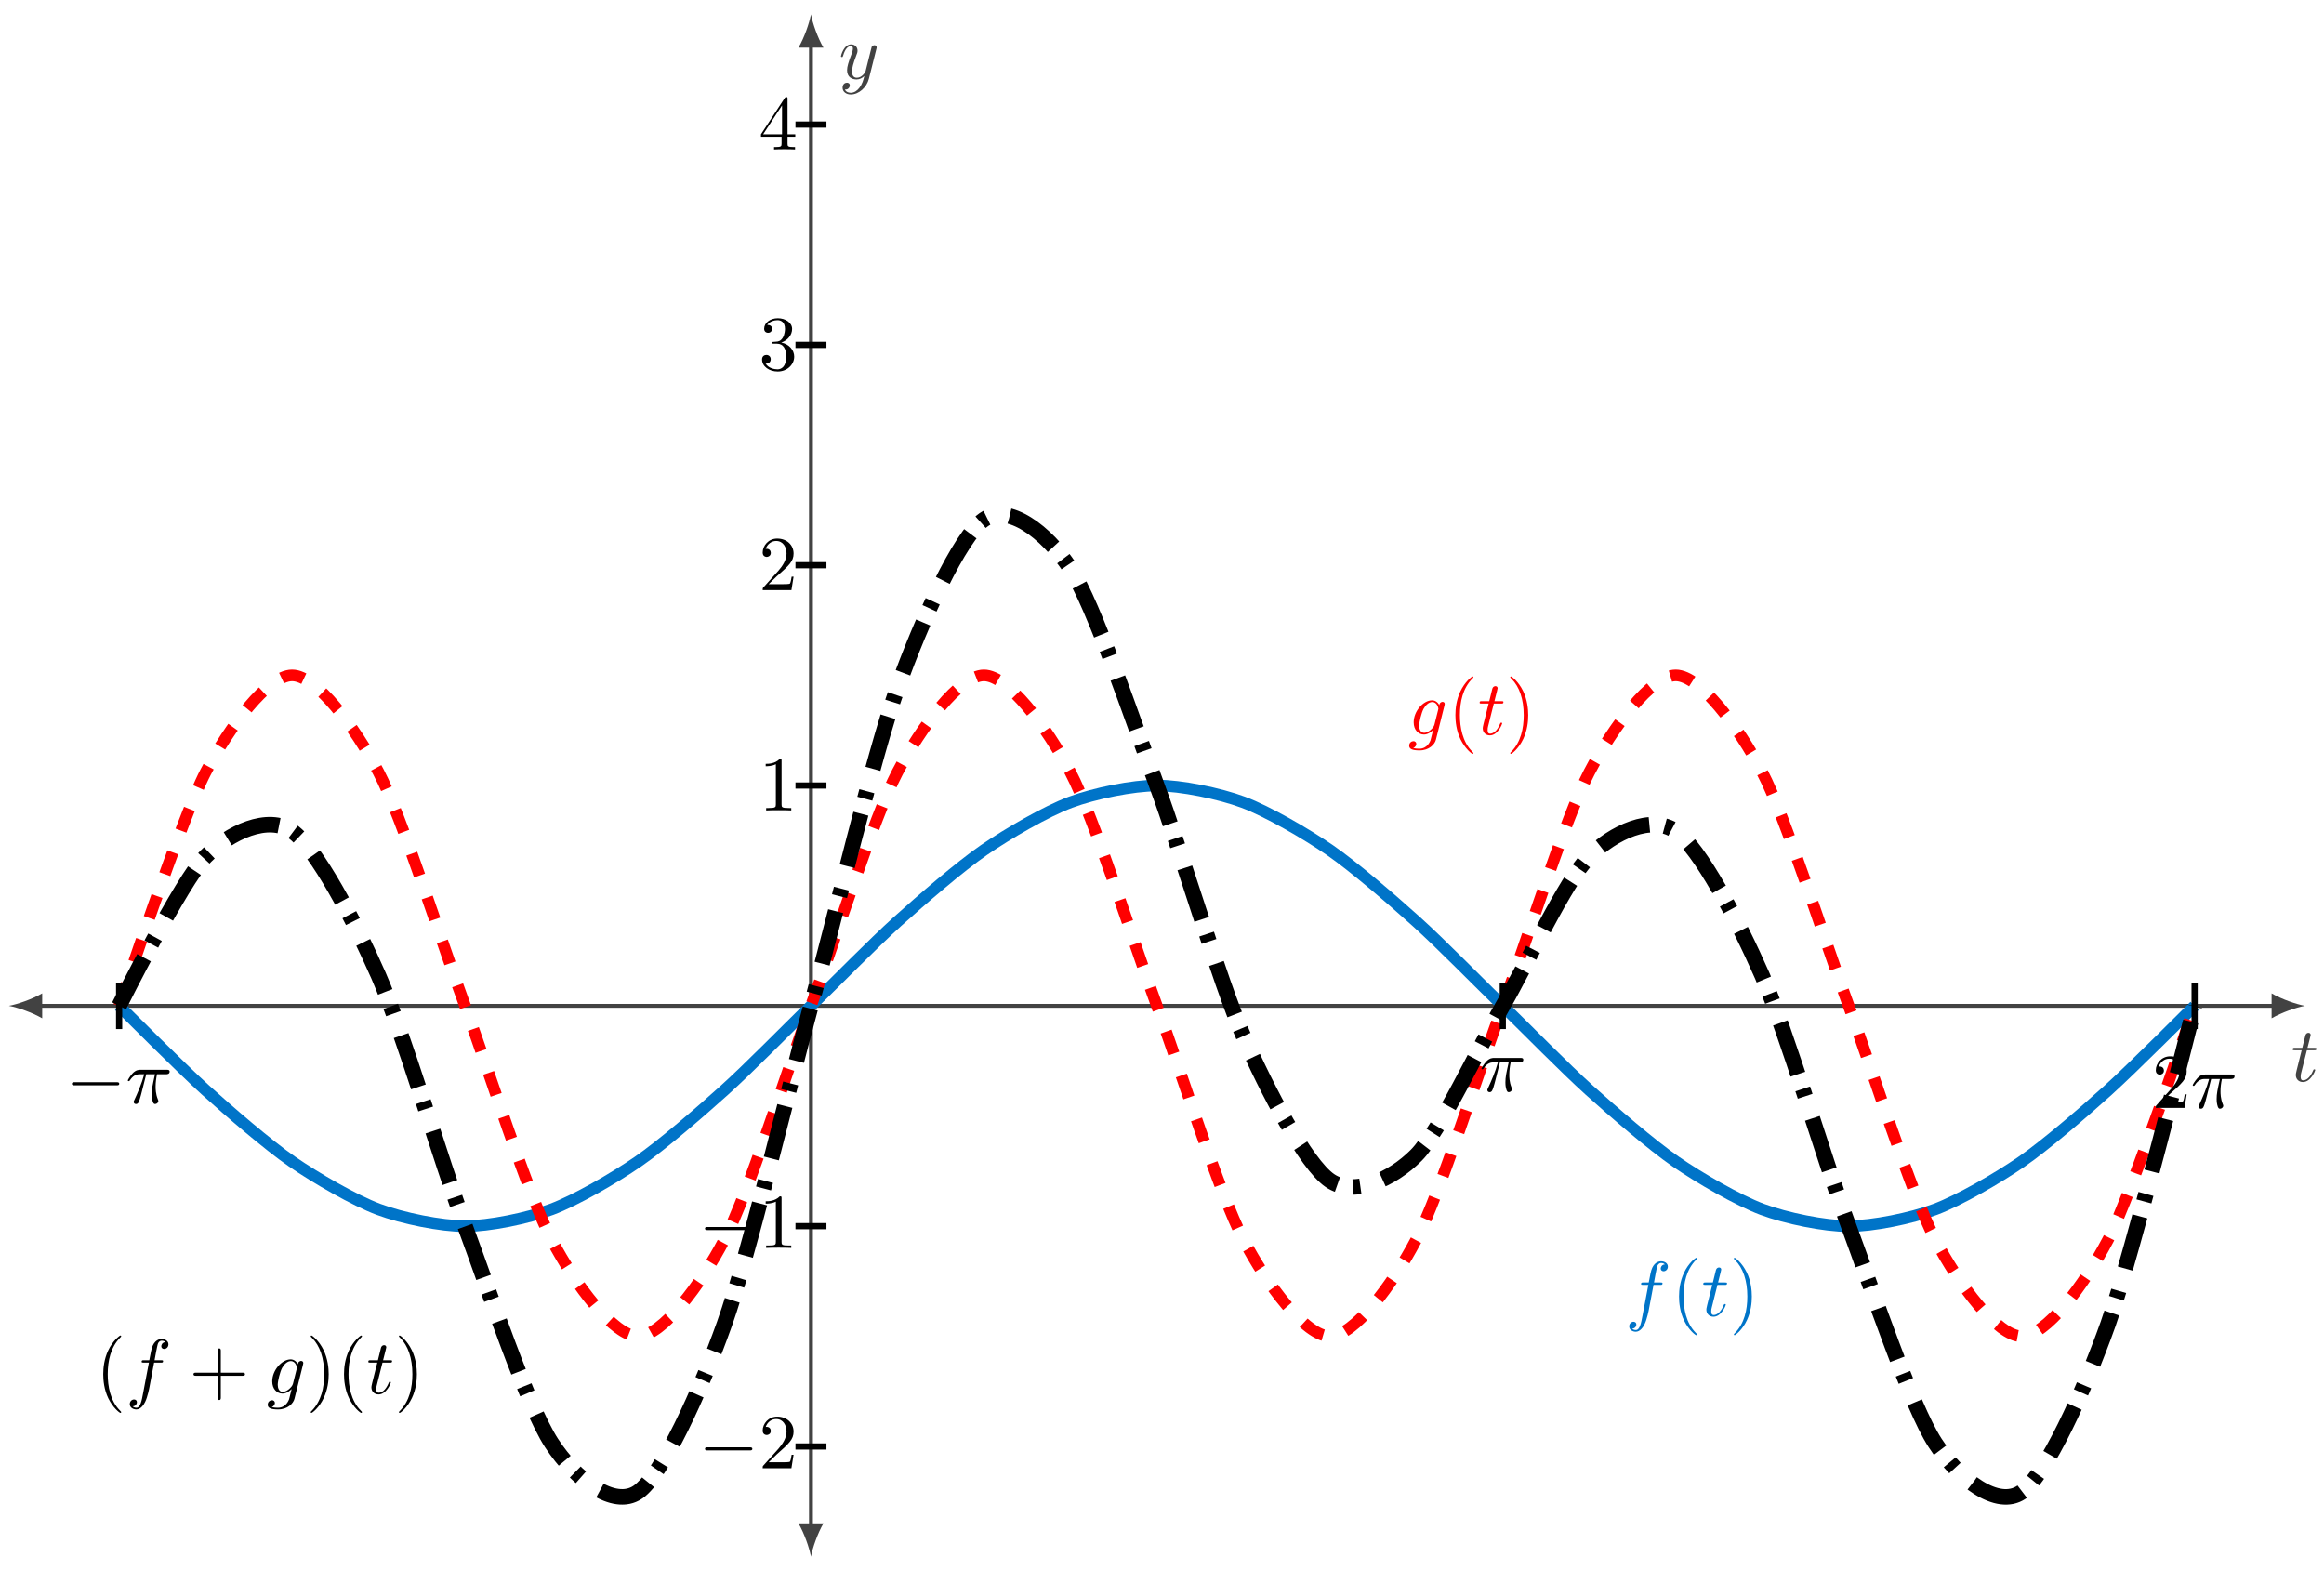 <svg xmlns="http://www.w3.org/2000/svg" xmlns:xlink="http://www.w3.org/1999/xlink" version="1.1" width="299pt" height="202pt" viewBox="0 0 299 202">
<defs>
<path id="font_1_4" d="M.206 .4H.3C.32 .4 .33 .4 .33 .42 .33 .431 .32 .431 .302 .431H.214C.25 .572 .255 .592 .255 .598 .255 .615 .243 .625 .226 .625 .223 .625 .195 .624 .186 .589L.147 .431H.053C.033 .431 .023 .431 .023 .412 .023 .4 .031 .4 .051 .4H.139C.067 .116 .063 .099 .063 .081 .063 .027 .101-.011 .155-.011 .257-.011 .314 .135 .314 .143 .314 .153 .306 .153 .302 .153 .293 .153 .292 .15 .287 .139 .244 .035 .191 .011 .157 .011 .136 .011 .126 .024 .126 .057 .126 .081 .128 .088 .132 .105L.206 .4Z"/>
<path id="font_1_5" d="M.486 .381C.49 .395 .49 .397 .49 .404 .49 .422 .476 .431 .461 .431 .451 .431 .435 .425 .426 .41 .424 .405 .416 .374 .412 .356 .405 .33 .398 .303 .392 .276L.347 .096C.343 .081 .3 .011 .234 .011 .183 .011 .172 .055 .172 .092 .172 .138 .189 .2 .223 .288 .239 .329 .243 .34 .243 .36 .243 .405 .211 .442 .161 .442 .066 .442 .029 .297 .029 .288 .029 .278 .039 .278 .041 .278 .051 .278 .052 .28 .057 .296 .084 .39 .124 .42 .158 .42 .166 .42 .183 .42 .183 .388 .183 .363 .173 .337 .166 .318 .126 .212 .108 .155 .108 .108 .108 .019 .171-.011 .23-.011 .269-.011 .303 .006 .331 .034 .318-.018 .306-.067 .266-.12 .24-.154 .202-.183 .156-.183 .142-.183 .097-.18 .08-.141 .096-.141 .109-.141 .123-.129 .133-.12 .143-.107 .143-.088 .143-.057 .116-.053 .106-.053 .083-.053 .05-.069 .05-.118 .05-.168 .094-.205 .156-.205 .259-.205 .362-.114 .39-.001L.486 .381Z"/>
<path id="font_1_2" d="M.367 .4H.453C.473 .4 .483 .4 .483 .42 .483 .431 .473 .431 .456 .431H.373L.394 .545C.398 .566 .412 .637 .418 .649 .427 .668 .444 .683 .465 .683 .469 .683 .495 .683 .514 .665 .47 .661 .46 .626 .46 .611 .46 .588 .478 .576 .497 .576 .523 .576 .552 .598 .552 .636 .552 .682 .506 .705 .465 .705 .431 .705 .368 .687 .338 .588 .332 .567 .329 .557 .305 .431H.236C.217 .431 .206 .431 .206 .412 .206 .4 .215 .4 .234 .4H.3L.225 .005C.207-.092 .19-.183 .138-.183 .134-.183 .109-.183 .09-.165 .136-.162 .145-.126 .145-.111 .145-.088 .127-.076 .108-.076 .082-.076 .053-.098 .053-.136 .053-.181 .097-.205 .138-.205 .193-.205 .233-.146 .251-.108 .283-.045 .306 .076 .307 .083L.367 .4Z"/>
<path id="font_2_1" d="M.331-.24C.331-.237 .331-.235 .314-.218 .189-.092 .157 .097 .157 .25 .157 .424 .195 .598 .318 .723 .331 .735 .331 .737 .331 .74 .331 .747 .327 .75 .321 .75 .311 .75 .221 .682 .162 .555 .111 .445 .099 .334 .099 .25 .099 .172 .11 .051 .165-.062 .225-.185 .311-.25 .321-.25 .327-.25 .331-.247 .331-.24Z"/>
<path id="font_2_2" d="M.289 .25C.289 .328 .278 .449 .223 .562 .163 .685 .077 .75 .067 .75 .061 .75 .057 .746 .057 .74 .057 .737 .057 .735 .076 .717 .174 .618 .231 .459 .231 .25 .231 .079 .194-.097 .07-.223 .057-.235 .057-.237 .057-.24 .057-.246 .061-.25 .067-.25 .077-.25 .167-.182 .226-.055 .277 .055 .289 .166 .289 .25Z"/>
<path id="font_1_3" d="M.471 .377C.472 .383 .474 .388 .474 .395 .474 .412 .462 .422 .445 .422 .435 .422 .408 .415 .404 .379 .386 .416 .351 .442 .311 .442 .197 .442 .073 .302 .073 .158 .073 .059 .134 0 .206 0 .265 0 .312 .047 .322 .058L.323 .057C.302-.032 .29-.073 .29-.075 .286-.084 .252-.183 .146-.183 .127-.183 .094-.182 .066-.173 .096-.164 .107-.138 .107-.121 .107-.105 .096-.086 .069-.086 .047-.086 .015-.104 .015-.144 .015-.185 .052-.205 .148-.205 .273-.205 .345-.127 .36-.067L.471 .377M.341 .128C.335 .102 .312 .077 .29 .058 .269 .04 .238 .022 .209 .022 .159 .022 .144 .074 .144 .114 .144 .162 .173 .28 .2 .331 .227 .38 .27 .42 .312 .42 .378 .42 .392 .339 .392 .334 .392 .329 .39 .323 .389 .319L.341 .128Z"/>
<path id="font_2_3" d="M.409 .23H.688C.702 .23 .721 .23 .721 .25 .721 .27 .702 .27 .688 .27H.409V.55C.409 .564 .409 .583 .389 .583 .369 .583 .369 .564 .369 .55V.27H.089C.075 .27 .056 .27 .056 .25 .056 .23 .075 .23 .089 .23H.369V-.05C.369-.064 .369-.083 .389-.083 .409-.083 .409-.064 .409-.05V.23Z"/>
<path id="font_3_1" d="M.659 .23C.676 .23 .694 .23 .694 .25 .694 .27 .676 .27 .659 .27H.118C.101 .27 .083 .27 .083 .25 .083 .23 .101 .23 .118 .23H.659Z"/>
<path id="font_1_1" d="M.265 .373H.378C.345 .225 .336 .182 .336 .115 .336 .1 .336 .073 .344 .039 .354-.005 .365-.011 .38-.011 .4-.011 .421 .007 .421 .027 .421 .033 .421 .035 .415 .049 .386 .121 .386 .186 .386 .214 .386 .267 .393 .321 .404 .373H.518C.531 .373 .567 .373 .567 .407 .567 .431 .546 .431 .527 .431H.192C.17 .431 .132 .431 .088 .384 .053 .345 .027 .299 .027 .294 .027 .293 .027 .284 .039 .284 .047 .284 .049 .288 .055 .296 .104 .373 .162 .373 .182 .373H.239C.207 .252 .153 .131 .111 .04 .103 .025 .103 .023 .103 .016 .103-.003 .119-.011 .132-.011 .162-.011 .17 .017 .182 .054 .196 .1 .196 .102 .209 .152L.265 .373Z"/>
<path id="font_2_5" d="M.127 .077 .233 .18C.389 .318 .449 .372 .449 .472 .449 .586 .359 .666 .237 .666 .124 .666 .05 .574 .05 .485 .05 .429 .1 .429 .103 .429 .12 .429 .155 .441 .155 .482 .155 .508 .137 .534 .102 .534 .094 .534 .092 .534 .089 .533 .112 .598 .166 .635 .224 .635 .315 .635 .358 .554 .358 .472 .358 .392 .308 .313 .253 .251L.061 .037C.05 .026 .05 .024 .05 0H.421L.449 .174H.424C.419 .144 .412 .1 .402 .085 .395 .077 .329 .077 .307 .077H.127Z"/>
<path id="font_2_4" d="M.294 .64C.294 .664 .294 .666 .271 .666 .209 .602 .121 .602 .089 .602V.571C.109 .571 .168 .571 .22 .597V.079C.22 .043 .217 .031 .127 .031H.095V0C.13 .003 .217 .003 .257 .003 .297 .003 .384 .003 .419 0V.031H.387C.297 .031 .294 .042 .294 .079V.64Z"/>
<path id="font_2_6" d="M.29 .352C.372 .379 .43 .449 .43 .528 .43 .61 .342 .666 .246 .666 .145 .666 .069 .606 .069 .53 .069 .497 .091 .478 .12 .478 .151 .478 .171 .5 .171 .529 .171 .579 .124 .579 .109 .579 .14 .628 .206 .641 .242 .641 .283 .641 .338 .619 .338 .529 .338 .517 .336 .459 .31 .415 .28 .367 .246 .364 .221 .363 .213 .362 .189 .36 .182 .36 .174 .359 .167 .358 .167 .348 .167 .337 .174 .337 .191 .337H.235C.317 .337 .354 .269 .354 .17 .354 .034 .285 .006 .241 .006 .198 .006 .123 .022 .088 .081 .123 .076 .154 .098 .154 .136 .154 .172 .127 .192 .098 .192 .074 .192 .042 .178 .042 .134 .042 .043 .135-.022 .244-.022 .366-.022 .457 .068 .457 .17 .457 .253 .394 .331 .29 .352Z"/>
<path id="font_2_7" d="M.294 .165V.078C.294 .042 .292 .031 .218 .031H.197V0C.238 .003 .29 .003 .332 .003 .374 .003 .427 .003 .468 0V.031H.447C.373 .031 .371 .042 .371 .078V.165H.471V.196H.371V.651C.371 .671 .371 .677 .355 .677 .346 .677 .343 .677 .335 .665L.028 .196V.165H.294M.3 .196H.056L.3 .569V.196Z"/>
</defs>
<path transform="matrix(1,0,0,-1,104.336,129.416)" stroke-width=".498" stroke-linecap="butt" stroke-miterlimit="10" stroke-linejoin="miter" fill="none" stroke="#424242" d="M0 0H188.336"/>
<path transform="matrix(1,0,0,-1,292.687,129.416)" d="M3.856 0C2.713 .214 .857 .857-.428 1.606V-1.606C.857-.857 2.713-.214 3.856 0" fill="#424242"/>
<use data-text="t" xlink:href="#font_1_4" transform="matrix(9.963,0,0,-9.963,294.743,139.114)" fill="#424242"/>
<path transform="matrix(1,0,0,-1,104.336,129.416)" stroke-width=".498" stroke-linecap="butt" stroke-miterlimit="10" stroke-linejoin="miter" fill="none" stroke="#424242" d="M0 0H-99.327"/>
<path transform="matrix(-1,-0,0,1,5.001,129.416)" d="M3.856 0C2.713 .214 .857 .857-.428 1.606V-1.606C.857-.857 2.713-.214 3.856 0" fill="#424242"/>
<path transform="matrix(1,0,0,-1,104.336,129.416)" stroke-width=".498" stroke-linecap="butt" stroke-miterlimit="10" stroke-linejoin="miter" fill="none" stroke="#424242" d="M0 0V123.705"/>
<path transform="matrix(0,-1,-1,-0,104.336,5.703)" d="M3.856 0C2.713 .214 .857 .857-.428 1.606V-1.606C.857-.857 2.713-.214 3.856 0" fill="#424242"/>
<use data-text="y" xlink:href="#font_1_5" transform="matrix(9.963,0,0,-9.963,107.906,10.111)" fill="#424242"/>
<path transform="matrix(1,0,0,-1,104.336,129.416)" stroke-width=".498" stroke-linecap="butt" stroke-miterlimit="10" stroke-linejoin="miter" fill="none" stroke="#424242" d="M0 0V-67.011"/>
<path transform="matrix(0,1,1,0,104.336,196.431)" d="M3.856 0C2.713 .214 .857 .857-.428 1.606V-1.606C.857-.857 2.713-.214 3.856 0" fill="#424242"/>
<path transform="matrix(1,0,0,-1,104.336,129.416)" stroke-width="1.494" stroke-linecap="butt" stroke-miterlimit="10" stroke-linejoin="miter" fill="none" stroke="#0074c8" d="M-89.009 0C-89.009 0-80.971-8.065-77.883-10.846-74.796-13.627-69.845-17.915-66.757-20.043-63.67-22.172-58.719-25.035-55.632-26.187-52.544-27.339-47.593-28.346-44.506-28.346-41.419-28.347-36.468-27.34-33.38-26.188-30.293-25.036-25.342-22.173-22.255-20.045-19.167-17.917-14.216-13.63-11.129-10.849-8.041-8.068-3.09-3.012-.003-.003 3.084 3.007 8.035 8.063 11.123 10.844 14.21 13.625 19.161 17.912 22.248 20.041 25.336 22.17 30.287 25.034 33.374 26.186 36.462 27.339 41.413 28.346 44.5 28.346 47.587 28.347 52.538 27.341 55.626 26.189 58.713 25.038 63.664 22.175 66.751 20.047 69.839 17.919 74.79 13.633 77.877 10.852 80.965 8.072 85.916 3.016 89.003 .006 92.09-3.004 97.041-8.06 100.129-10.841 103.216-13.622 108.167-17.91 111.254-20.039 114.342-22.168 119.293-25.032 122.38-26.185 125.467-27.338 130.419-28.346 133.506-28.346 136.593-28.347 141.544-27.342 144.632-26.191 147.719-25.039 152.67-22.178 155.757-20.05 158.845-17.922 163.796-13.636 166.883-10.855 169.97-8.074 178.009-.009 178.009-.009"/>
<use data-text="f" xlink:href="#font_1_2" transform="matrix(9.963,0,0,-9.963,209.083,169.305)" fill="#0074c8"/>
<use data-text="(" xlink:href="#font_2_1" transform="matrix(9.963,0,0,-9.963,215.034,169.305)" fill="#0074c8"/>
<use data-text="t" xlink:href="#font_1_4" transform="matrix(9.963,0,0,-9.963,218.908,169.305)" fill="#0074c8"/>
<use data-text=")" xlink:href="#font_2_2" transform="matrix(9.963,0,0,-9.963,222.506,169.305)" fill="#0074c8"/>
<path transform="matrix(1,0,0,-1,104.336,129.416)" stroke-width="1.494" stroke-linecap="butt" stroke-dasharray="2.989,2.989" stroke-miterlimit="10" stroke-linejoin="miter" fill="none" stroke="#ff0000" d="M-89.009 0C-89.009 0-80.971 24.165-77.883 30.065-74.796 35.964-69.845 42.519-66.757 42.519-63.67 42.52-58.719 35.967-55.632 30.068-52.544 24.169-47.593 8.347-44.506 .004-41.419-8.339-36.468-24.162-33.38-30.062-30.293-35.962-25.342-42.518-22.255-42.519-19.167-42.521-14.216-35.969-11.129-30.071-8.041-24.173-3.09-8.351-.003-.008 3.084 8.335 8.035 24.158 11.123 30.058 14.21 35.959 19.161 42.517 22.248 42.519 25.336 42.522 30.287 35.972 33.374 30.075 36.462 24.177 41.413 8.356 44.5 .013 47.587-8.329 52.538-24.153 55.626-30.054 58.713-35.956 63.664-42.516 66.751-42.519 69.839-42.523 74.79-35.974 77.877-30.077 80.965-24.18 85.916-8.361 89.003-.018 92.09 8.325 97.041 24.149 100.129 30.051 103.216 35.953 108.167 42.515 111.254 42.519 114.342 42.523 119.293 35.977 122.38 30.08 125.467 24.184 130.419 8.365 133.506 .022 136.593-8.32 141.544-24.146 144.632-30.049 147.719-35.951 152.67-42.514 155.757-42.519 158.845-42.524 163.796-35.98 166.883-30.084 169.97-24.188 178.009-.027 178.009-.027"/>
<use data-text="g" xlink:href="#font_1_3" transform="matrix(9.963,0,0,-9.963,181.154,94.509)" fill="#ff0000"/>
<use data-text="(" xlink:href="#font_2_1" transform="matrix(9.963,0,0,-9.963,186.263,94.509)" fill="#ff0000"/>
<use data-text="t" xlink:href="#font_1_4" transform="matrix(9.963,0,0,-9.963,190.138,94.509)" fill="#ff0000"/>
<use data-text=")" xlink:href="#font_2_2" transform="matrix(9.963,0,0,-9.963,193.736,94.509)" fill="#ff0000"/>
<path transform="matrix(1,0,0,-1,104.336,129.416)" stroke-width="1.993" stroke-linecap="butt" stroke-dasharray="6.974,1.993,.996,2.989" stroke-miterlimit="10" stroke-linejoin="miter" fill="none" stroke="#000000" d="M-89.009 0C-89.009 0-80.971 16.1-77.883 19.219-74.796 22.337-69.845 24.604-66.757 22.476-63.67 20.348-58.719 10.932-55.632 3.882-52.544-3.169-47.593-19.999-44.506-28.342-41.419-36.685-36.468-51.502-33.38-56.25-30.293-60.998-25.342-64.691-22.255-62.564-19.167-60.438-14.216-49.599-11.129-40.92-8.041-32.241-3.09-11.363-.003-.011 3.084 11.342 8.035 32.22 11.123 40.902 14.21 49.584 19.161 60.43 22.248 62.561 25.336 64.692 30.287 61.006 33.374 56.261 36.462 51.516 41.413 36.702 44.5 28.36 47.587 20.017 52.538 3.188 55.626-3.865 58.713-10.918 63.664-20.341 66.751-22.472 69.839-24.603 74.79-22.341 77.877-19.225 80.965-16.109 85.916-5.345 89.003-.012 92.09 5.321 97.041 16.09 100.129 19.21 103.216 22.331 108.167 24.605 111.254 22.48 114.342 20.355 119.293 10.944 122.38 3.895 125.467-3.154 130.419-19.98 133.506-28.324 136.593-36.667 141.544-51.488 144.632-56.239 147.719-60.991 152.67-64.692 155.757-62.569 158.845-60.446 163.796-49.615 166.883-40.939 169.97-32.263 178.009-.036 178.009-.036"/>
<use data-text="(" xlink:href="#font_2_1" transform="matrix(9.963,0,0,-9.963,12.296,179.305)"/>
<use data-text="f" xlink:href="#font_1_2" transform="matrix(9.963,0,0,-9.963,16.17,179.305)"/>
<use data-text="+" xlink:href="#font_2_3" transform="matrix(9.963,0,0,-9.963,24.335,179.305)"/>
<use data-text="g" xlink:href="#font_1_3" transform="matrix(9.963,0,0,-9.963,34.298,179.305)"/>
<use data-text=")" xlink:href="#font_2_2" transform="matrix(9.963,0,0,-9.963,39.408,179.305)"/>
<use data-text="(" xlink:href="#font_2_1" transform="matrix(9.963,0,0,-9.963,43.273,179.305)"/>
<use data-text="t" xlink:href="#font_1_4" transform="matrix(9.963,0,0,-9.963,47.157,179.305)"/>
<use data-text=")" xlink:href="#font_2_2" transform="matrix(9.963,0,0,-9.963,50.755,179.305)"/>
<path transform="matrix(1,0,0,-1,104.336,129.416)" stroke-width=".797" stroke-linecap="butt" stroke-miterlimit="10" stroke-linejoin="miter" fill="none" stroke="#000000" d="M-89.009 2.989V-2.989"/>
<use data-text="&#x2212;" xlink:href="#font_3_1" transform="matrix(9.963,0,0,-9.963,8.426,141.937)"/>
<use data-text="&#x03c0;" xlink:href="#font_1_1" transform="matrix(9.963,0,0,-9.963,16.175,141.937)"/>
<path transform="matrix(1,0,0,-1,104.336,129.416)" stroke-width=".797" stroke-linecap="butt" stroke-miterlimit="10" stroke-linejoin="miter" fill="none" stroke="#000000" d="M89.009 2.989V-2.989"/>
<use data-text="&#x03c0;" xlink:href="#font_1_1" transform="matrix(9.963,0,0,-9.963,190.334,140.413)"/>
<path transform="matrix(1,0,0,-1,104.336,129.416)" stroke-width=".797" stroke-linecap="butt" stroke-miterlimit="10" stroke-linejoin="miter" fill="none" stroke="#000000" d="M178.018 2.989V-2.989"/>
<use data-text="2" xlink:href="#font_2_5" transform="matrix(9.963,0,0,-9.963,276.859,142.545)"/>
<use data-text="&#x03c0;" xlink:href="#font_1_1" transform="matrix(9.963,0,0,-9.963,281.84,142.545)"/>
<path transform="matrix(1,0,0,-1,104.336,129.416)" stroke-width=".797" stroke-linecap="butt" stroke-miterlimit="10" stroke-linejoin="miter" fill="none" stroke="#000000" d="M-1.993-56.694H1.993"/>
<use data-text="&#x2212;" xlink:href="#font_3_1" transform="matrix(9.963,0,0,-9.963,89.878,188.908)"/>
<use data-text="2" xlink:href="#font_2_5" transform="matrix(9.963,0,0,-9.963,97.626,188.908)"/>
<path transform="matrix(1,0,0,-1,104.336,129.416)" stroke-width=".797" stroke-linecap="butt" stroke-miterlimit="10" stroke-linejoin="miter" fill="none" stroke="#000000" d="M-1.993-28.347H1.993"/>
<use data-text="&#x2212;" xlink:href="#font_3_1" transform="matrix(9.963,0,0,-9.963,89.878,160.56)"/>
<use data-text="1" xlink:href="#font_2_4" transform="matrix(9.963,0,0,-9.963,97.626,160.56)"/>
<path transform="matrix(1,0,0,-1,104.336,129.416)" stroke-width=".797" stroke-linecap="butt" stroke-miterlimit="10" stroke-linejoin="miter" fill="none" stroke="#000000" d="M-1.993 28.347H1.993"/>
<use data-text="1" xlink:href="#font_2_4" transform="matrix(9.963,0,0,-9.963,97.627,104.277)"/>
<path transform="matrix(1,0,0,-1,104.336,129.416)" stroke-width=".797" stroke-linecap="butt" stroke-miterlimit="10" stroke-linejoin="miter" fill="none" stroke="#000000" d="M-1.993 56.694H1.993"/>
<use data-text="2" xlink:href="#font_2_5" transform="matrix(9.963,0,0,-9.963,97.627,75.93)"/>
<path transform="matrix(1,0,0,-1,104.336,129.416)" stroke-width=".797" stroke-linecap="butt" stroke-miterlimit="10" stroke-linejoin="miter" fill="none" stroke="#000000" d="M-1.993 85.04H1.993"/>
<use data-text="3" xlink:href="#font_2_6" transform="matrix(9.963,0,0,-9.963,97.627,47.581)"/>
<path transform="matrix(1,0,0,-1,104.336,129.416)" stroke-width=".797" stroke-linecap="butt" stroke-miterlimit="10" stroke-linejoin="miter" fill="none" stroke="#000000" d="M-1.993 113.387H1.993"/>
<use data-text="4" xlink:href="#font_2_7" transform="matrix(9.963,0,0,-9.963,97.627,19.232)"/>
</svg>
